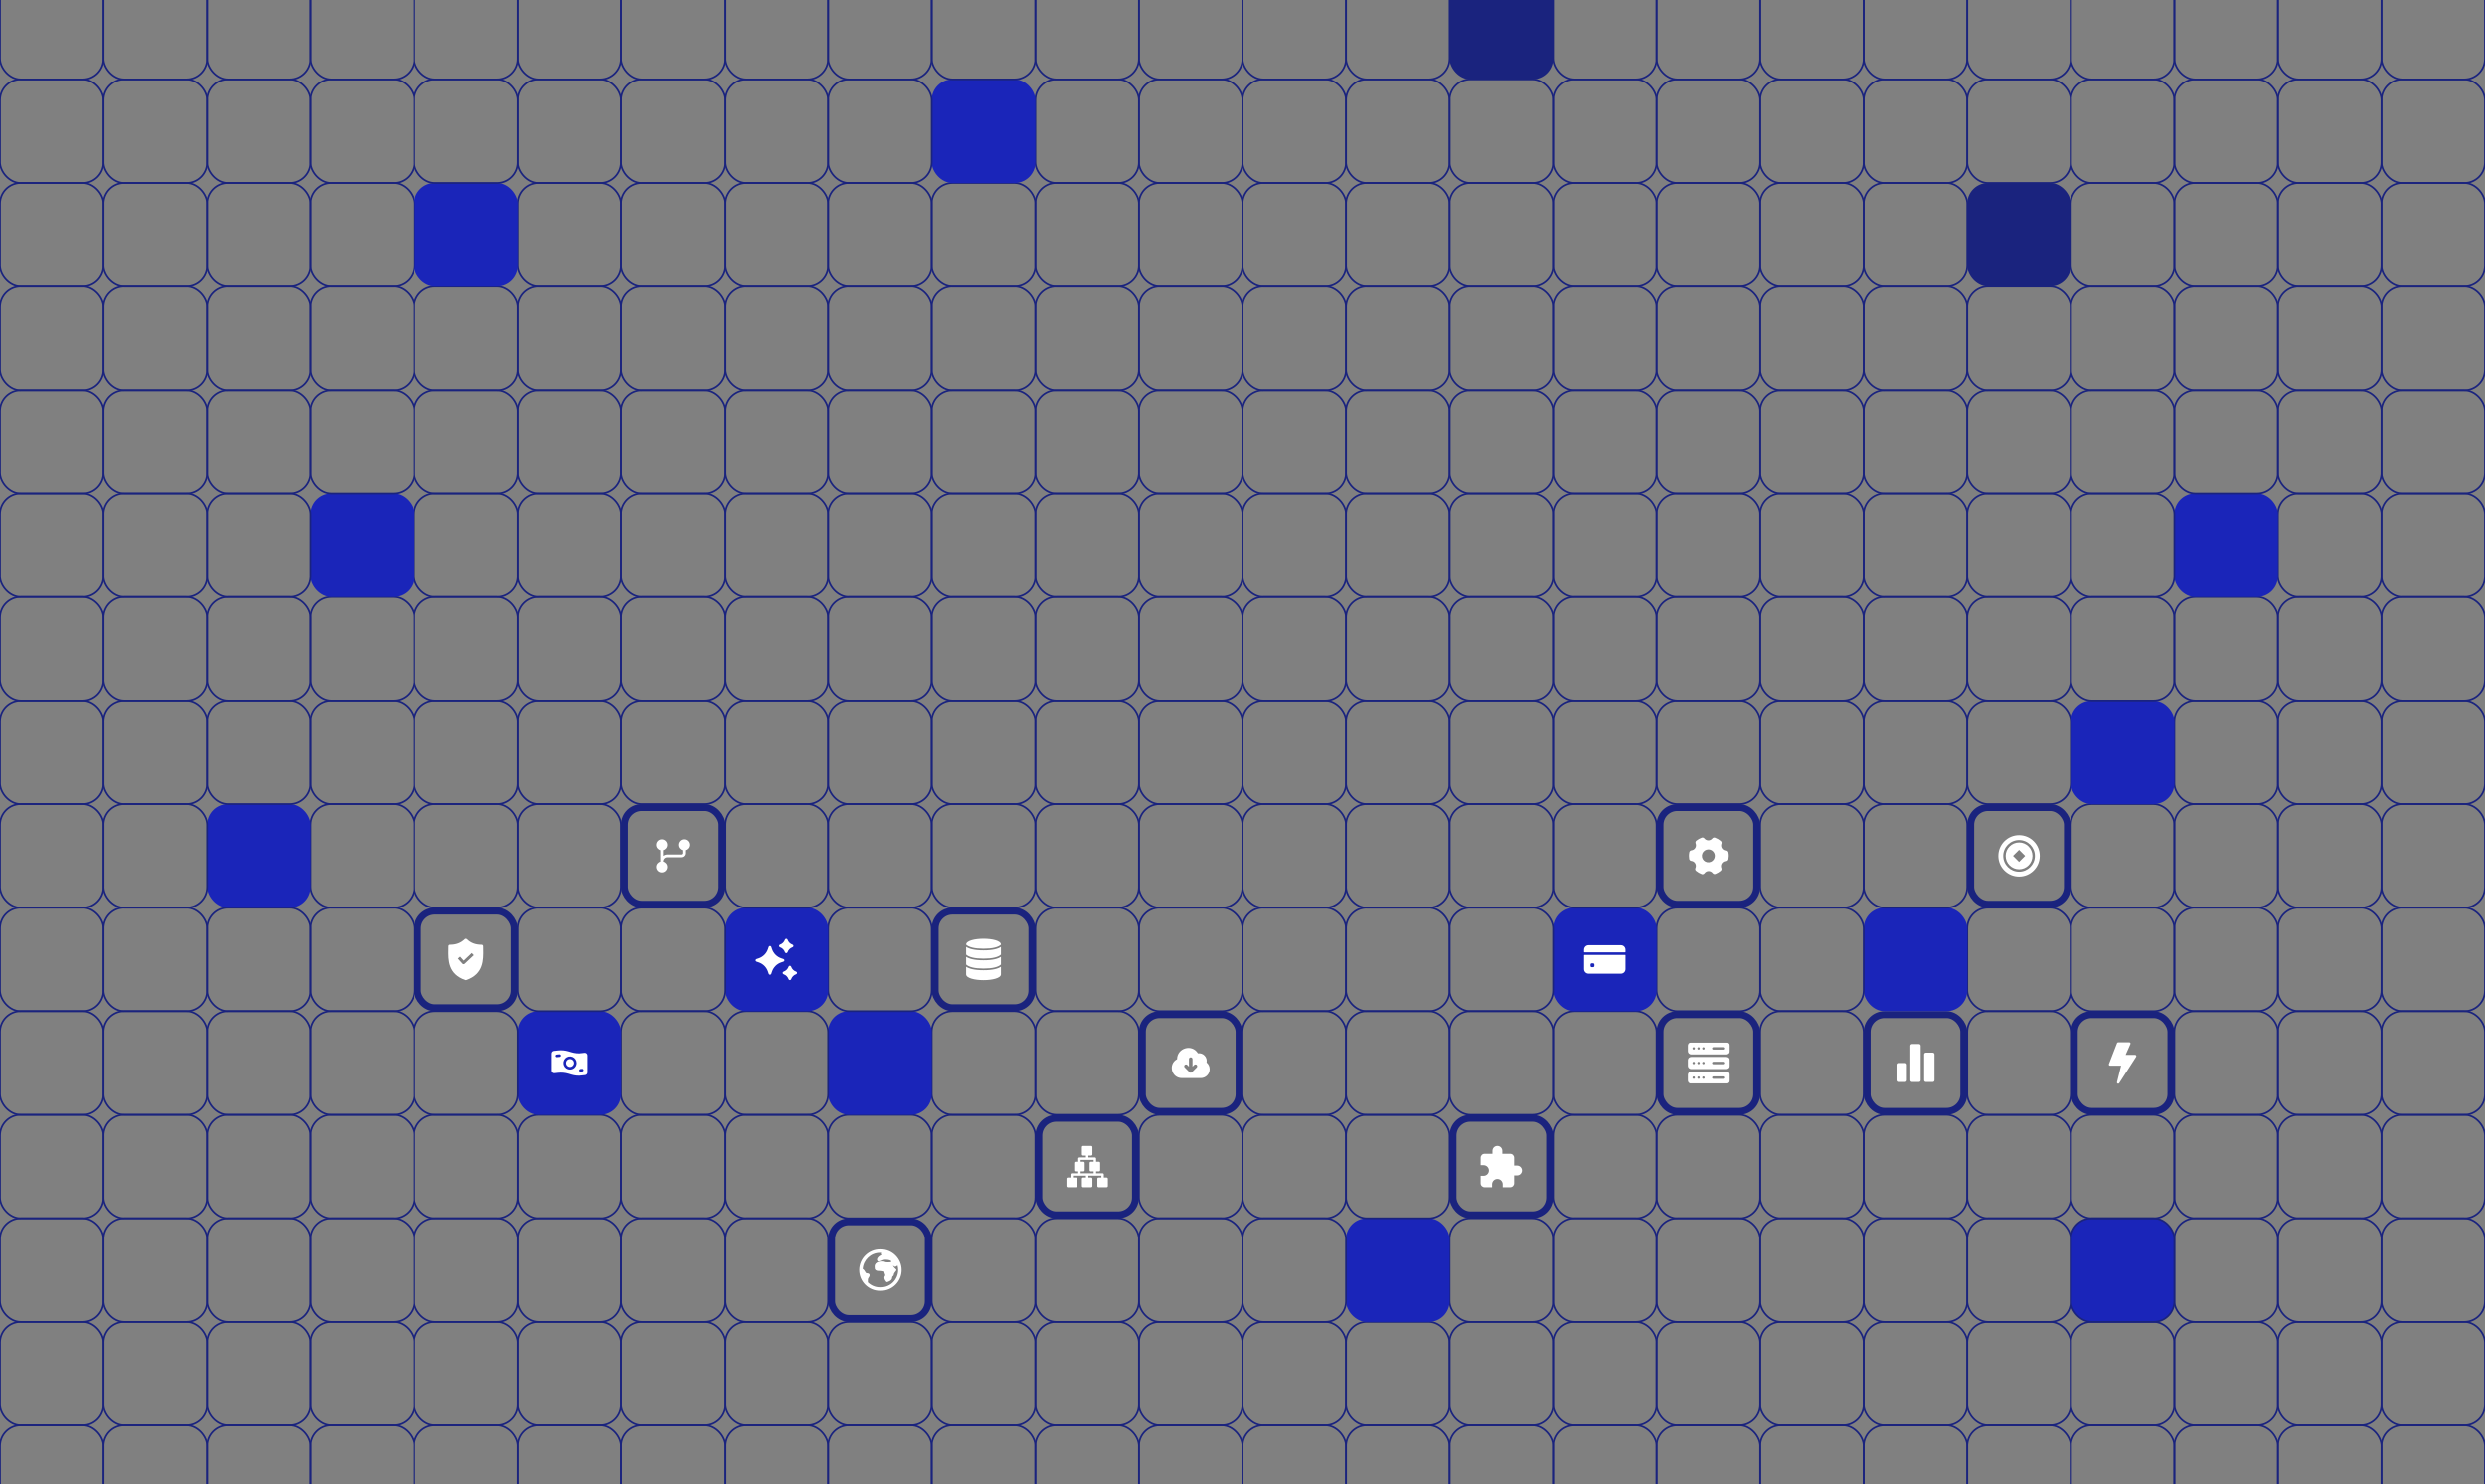 <svg width="1440" height="860" viewBox="0 0 1440 860" fill="none" xmlns="http://www.w3.org/2000/svg">
<rect x="0" y="0" width="1440" height="860" fill="#808080" stroke="none"/>
<rect x="1380" y="826" width="60" height="60" rx="12" stroke="#1A237E"/>
<rect x="1320" y="826" width="60" height="60" rx="12" stroke="#1A237E"/>
<rect x="1260" y="826" width="60" height="60" rx="12" stroke="#1A237E"/>
<rect x="1200" y="826" width="60" height="60" rx="12" stroke="#1A237E"/>
<rect x="1140" y="826" width="60" height="60" rx="12" stroke="#1A237E"/>
<rect x="1080" y="826" width="60" height="60" rx="12" stroke="#1A237E"/>
<rect x="1020" y="826" width="60" height="60" rx="12" stroke="#1A237E"/>
<rect x="960" y="826" width="60" height="60" rx="12" stroke="#1A237E"/>
<rect x="900" y="826" width="60" height="60" rx="12" stroke="#1A237E"/>
<rect x="840" y="826" width="60" height="60" rx="12" stroke="#1A237E"/>
<rect x="780" y="826" width="60" height="60" rx="12" stroke="#1A237E"/>
<rect x="720" y="826" width="60" height="60" rx="12" stroke="#1A237E"/>
<rect x="660" y="826" width="60" height="60" rx="12" stroke="#1A237E"/>
<rect x="600" y="826" width="60" height="60" rx="12" stroke="#1A237E"/>
<rect x="540" y="826" width="60" height="60" rx="12" stroke="#1A237E"/>
<rect x="480" y="826" width="60" height="60" rx="12" stroke="#1A237E"/>
<rect x="420" y="826" width="60" height="60" rx="12" stroke="#1A237E"/>
<rect x="360" y="826" width="60" height="60" rx="12" stroke="#1A237E"/>
<rect x="300" y="826" width="60" height="60" rx="12" stroke="#1A237E"/>
<rect x="240" y="826" width="60" height="60" rx="12" stroke="#1A237E"/>
<rect x="180" y="826" width="60" height="60" rx="12" stroke="#1A237E"/>
<rect x="120" y="826" width="60" height="60" rx="12" stroke="#1A237E"/>
<rect x="60" y="826" width="60" height="60" rx="12" stroke="#1A237E"/>
<rect y="826" width="60" height="60" rx="12" stroke="#1A237E"/>
<rect x="1380" y="766" width="60" height="60" rx="12" stroke="#1A237E"/>
<rect x="1320" y="766" width="60" height="60" rx="12" stroke="#1A237E"/>
<rect x="1260" y="766" width="60" height="60" rx="12" stroke="#1A237E"/>
<rect x="1200" y="766" width="60" height="60" rx="12" stroke="#1A237E"/>
<rect x="1140" y="766" width="60" height="60" rx="12" stroke="#1A237E"/>
<rect x="1080" y="766" width="60" height="60" rx="12" stroke="#1A237E"/>
<rect x="1020" y="766" width="60" height="60" rx="12" stroke="#1A237E"/>
<rect x="960" y="766" width="60" height="60" rx="12" stroke="#1A237E"/>
<rect x="900" y="766" width="60" height="60" rx="12" stroke="#1A237E"/>
<rect x="840" y="766" width="60" height="60" rx="12" stroke="#1A237E"/>
<rect x="780" y="766" width="60" height="60" rx="12" stroke="#1A237E"/>
<rect x="720" y="766" width="60" height="60" rx="12" stroke="#1A237E"/>
<rect x="660" y="766" width="60" height="60" rx="12" stroke="#1A237E"/>
<rect x="600" y="766" width="60" height="60" rx="12" stroke="#1A237E"/>
<rect x="540" y="766" width="60" height="60" rx="12" stroke="#1A237E"/>
<rect x="480" y="766" width="60" height="60" rx="12" stroke="#1A237E"/>
<rect x="420" y="766" width="60" height="60" rx="12" stroke="#1A237E"/>
<rect x="360" y="766" width="60" height="60" rx="12" stroke="#1A237E"/>
<rect x="300" y="766" width="60" height="60" rx="12" stroke="#1A237E"/>
<rect x="240" y="766" width="60" height="60" rx="12" stroke="#1A237E"/>
<rect x="180" y="766" width="60" height="60" rx="12" stroke="#1A237E"/>
<rect x="120" y="766" width="60" height="60" rx="12" stroke="#1A237E"/>
<rect x="60" y="766" width="60" height="60" rx="12" stroke="#1A237E"/>
<rect y="766" width="60" height="60" rx="12" stroke="#1A237E"/>
<rect x="1380" y="706" width="60" height="60" rx="12" stroke="#1A237E"/>
<rect x="1320" y="706" width="60" height="60" rx="12" stroke="#1A237E"/>
<rect x="1260" y="706" width="60" height="60" rx="12" stroke="#1A237E"/>
<rect x="1200" y="706" width="60" height="60" rx="12" fill="#1A25B9" stroke="#1A237E"/>
<rect x="1140" y="706" width="60" height="60" rx="12" stroke="#1A237E"/>
<rect x="1080" y="706" width="60" height="60" rx="12" stroke="#1A237E"/>
<rect x="1020" y="706" width="60" height="60" rx="12" stroke="#1A237E"/>
<rect x="960" y="706" width="60" height="60" rx="12" stroke="#1A237E"/>
<rect x="900" y="706" width="60" height="60" rx="12" stroke="#1A237E"/>
<rect x="840" y="706" width="60" height="60" rx="12" stroke="#1A237E"/>
<rect x="780" y="706" width="60" height="60" rx="12" fill="#1A25B9"/>
<rect x="720" y="706" width="60" height="60" rx="12" stroke="#1A237E"/>
<rect x="660" y="706" width="60" height="60" rx="12" stroke="#1A237E"/>
<rect x="600" y="706" width="60" height="60" rx="12" stroke="#1A237E"/>
<rect x="540" y="706" width="60" height="60" rx="12" stroke="#1A237E"/>
<rect x="482" y="708" width="56" height="56" rx="10" stroke="#1A237E" stroke-width="4"/>
<g clip-path="url(#clip0_856_4600)">
<path d="M510 724C503.383 724 498 729.383 498 736C498 742.617 503.383 748 510 748C516.617 748 522 742.617 522 736C522 729.383 516.617 724 510 724ZM510 746C507.276 746 504.805 744.902 503 743.129V741.5C503 741.024 503.213 740.718 503.459 740.364C503.712 739.999 504 739.585 504 739C504 738.046 503.139 737.95 502.676 737.898C502.345 737.861 502.033 737.826 501.853 737.646C501.718 737.511 501.582 737.264 501.438 737.003C501.153 736.485 500.767 735.799 500.031 735.379C500.355 730.155 504.695 726 510 726C510.274 726 510.544 726.019 510.813 726.041C510.758 726.077 510.691 726.102 510.646 726.147C510.549 726.244 510.496 726.377 510.5 726.515C510.504 726.652 510.565 726.782 510.667 726.874C510.847 727.033 510.882 727.114 510.889 727.114C510.877 727.138 510.786 727.294 510.274 727.554C509.429 727.982 508.454 728.859 508.309 729.771C508.242 730.185 508.362 730.569 508.646 730.854C508.74 730.947 508.867 731 509 731C509.694 731 510.231 730.743 510.75 730.495C511.283 730.241 511.786 730 512.5 730C514.462 730 516 730.439 516 731C516 731.206 515.936 731.269 515.912 731.292C515.666 731.534 514.83 731.518 514.094 731.507C513.899 731.503 513.7 731.5 513.5 731.5C512.821 731.5 512.611 731.401 512.367 731.286C512.083 731.152 511.762 731 511 731C510.176 731 508.644 731.149 507.646 732.146C506.831 732.962 506.917 733.937 506.974 734.582C506.987 734.731 507 734.872 507 735C507 735.985 508.006 736.5 509 736.5C510.528 736.5 511.85 736.785 512 737C512 737.56 512.167 737.942 512.3 738.248C512.412 738.505 512.5 738.707 512.5 739C512.5 739.226 512.463 739.275 512.363 739.404C512.172 739.652 512 739.922 512 740.5C512 741.552 513.013 742.706 513.128 742.835C513.225 742.941 513.36 743 513.5 743C513.541 743 513.583 742.995 513.624 742.984C513.918 742.909 516.5 742.198 516.5 740.5C516.5 739.968 516.665 739.824 516.916 739.606C517.163 739.392 517.5 739.1 517.5 738.5C517.5 738.099 518.211 737.064 518.871 736.335C518.964 736.232 519.01 736.095 518.998 735.956C518.986 735.817 518.916 735.69 518.807 735.605C518.418 735.304 517.345 734.323 516.985 733.371C517.189 733.477 517.444 733.651 517.646 733.853C517.813 734.021 518.036 734.101 518.29 734.091C518.695 734.068 519.176 733.748 519.632 733.349C519.865 734.195 520 735.081 520 736C520 741.514 515.514 746 510 746Z" fill="white"/>
</g>
<rect x="420" y="706" width="60" height="60" rx="12" stroke="#1A237E"/>
<rect x="360" y="706" width="60" height="60" rx="12" stroke="#1A237E"/>
<rect x="300" y="706" width="60" height="60" rx="12" stroke="#1A237E"/>
<rect x="240" y="706" width="60" height="60" rx="12" stroke="#1A237E"/>
<rect x="180" y="706" width="60" height="60" rx="12" stroke="#1A237E"/>
<rect x="120" y="706" width="60" height="60" rx="12" stroke="#1A237E"/>
<rect x="60" y="706" width="60" height="60" rx="12" stroke="#1A237E"/>
<rect y="706" width="60" height="60" rx="12" stroke="#1A237E"/>
<rect x="1380" y="646" width="60" height="60" rx="12" stroke="#1A237E"/>
<rect x="1320" y="646" width="60" height="60" rx="12" stroke="#1A237E"/>
<rect x="1260" y="646" width="60" height="60" rx="12" stroke="#1A237E"/>
<rect x="1200" y="646" width="60" height="60" rx="12" stroke="#1A237E"/>
<rect x="1140" y="646" width="60" height="60" rx="12" stroke="#1A237E"/>
<rect x="1080" y="646" width="60" height="60" rx="12" stroke="#1A237E"/>
<rect x="1020" y="646" width="60" height="60" rx="12" stroke="#1A237E"/>
<rect x="960" y="646" width="60" height="60" rx="12" stroke="#1A237E"/>
<rect x="900" y="646" width="60" height="60" rx="12" stroke="#1A237E"/>
<rect x="842" y="648" width="56" height="56" rx="10" stroke="#1A237E" stroke-width="4"/>
<g clip-path="url(#clip1_856_4600)">
<path d="M879.143 675.429H877.429V670.857C877.429 669.594 876.406 668.571 875.143 668.571H870.571V666.857C870.571 665.28 869.291 664 867.714 664C866.137 664 864.857 665.28 864.857 666.857V668.571H860.286C859.023 668.571 858.011 669.594 858.011 670.857L858.006 675.2H859.714C861.417 675.2 862.8 676.583 862.8 678.286C862.8 679.989 861.417 681.371 859.714 681.371H858.006L858 685.714C858 686.977 859.023 688 860.286 688H864.629V686.286C864.629 684.583 866.011 683.2 867.714 683.2C869.417 683.2 870.8 684.583 870.8 686.286V688H875.143C876.406 688 877.429 686.977 877.429 685.714V681.143H879.143C880.72 681.143 882 679.863 882 678.286C882 676.709 880.72 675.429 879.143 675.429Z" fill="white"/>
</g>
<rect x="780" y="646" width="60" height="60" rx="12" stroke="#1A237E"/>
<rect x="720" y="646" width="60" height="60" rx="12" stroke="#1A237E"/>
<rect x="660" y="646" width="60" height="60" rx="12" stroke="#1A237E"/>
<rect x="602" y="648" width="56" height="56" rx="10" stroke="#1A237E" stroke-width="4"/>
<g clip-path="url(#clip2_856_4600)">
<path d="M641.297 682.375H639.656V680.594C639.656 680.205 639.341 679.891 638.953 679.891H635.18V678.812H636.82C637.209 678.812 637.523 678.498 637.523 678.109V673.891C637.523 673.502 637.209 673.188 636.82 673.188H635.18V671.406C635.18 671.018 634.865 670.703 634.477 670.703H630.703V669.625H632.344C632.732 669.625 633.047 669.31 633.047 668.922V664.703C633.047 664.315 632.732 664 632.344 664H627.656C627.268 664 626.953 664.315 626.953 664.703V668.922C626.953 669.31 627.268 669.625 627.656 669.625H629.297V670.703H625.523C625.135 670.703 624.82 671.018 624.82 671.406V673.188H623.18C622.791 673.188 622.477 673.502 622.477 673.891V678.109C622.477 678.498 622.791 678.812 623.18 678.812H624.82V679.891H621.047C620.659 679.891 620.344 680.205 620.344 680.594V682.375H618.703C618.315 682.375 618 682.69 618 683.078V687.297C618 687.685 618.315 688 618.703 688H623.391C623.779 688 624.094 687.685 624.094 687.297V683.078C624.094 682.69 623.779 682.375 623.391 682.375H621.75V681.297H629.297V682.375H627.656C627.268 682.375 626.953 682.69 626.953 683.078V687.297C626.953 687.685 627.268 688 627.656 688H632.344C632.732 688 633.047 687.685 633.047 687.297V683.078C633.047 682.69 632.732 682.375 632.344 682.375H630.703V681.297H638.25V682.375H636.609C636.221 682.375 635.906 682.69 635.906 683.078V687.297C635.906 687.685 636.221 688 636.609 688H641.297C641.685 688 642 687.685 642 687.297V683.078C642 682.69 641.685 682.375 641.297 682.375ZM626.227 678.812H627.867C628.255 678.812 628.57 678.498 628.57 678.109V673.891C628.57 673.502 628.255 673.188 627.867 673.188H626.227V672.109H633.773V673.188H632.133C631.745 673.188 631.43 673.502 631.43 673.891V678.109C631.43 678.498 631.745 678.812 632.133 678.812H633.773V679.891H626.227V678.812Z" fill="white"/>
</g>
<rect x="540" y="646" width="60" height="60" rx="12" stroke="#1A237E"/>
<rect x="480" y="646" width="60" height="60" rx="12" stroke="#1A237E"/>
<rect x="420" y="646" width="60" height="60" rx="12" stroke="#1A237E"/>
<rect x="360" y="646" width="60" height="60" rx="12" stroke="#1A237E"/>
<rect x="300" y="646" width="60" height="60" rx="12" stroke="#1A237E"/>
<rect x="240" y="646" width="60" height="60" rx="12" stroke="#1A237E"/>
<rect x="180" y="646" width="60" height="60" rx="12" stroke="#1A237E"/>
<rect x="120" y="646" width="60" height="60" rx="12" stroke="#1A237E"/>
<rect x="60" y="646" width="60" height="60" rx="12" stroke="#1A237E"/>
<rect y="646" width="60" height="60" rx="12" stroke="#1A237E"/>
<rect x="1380" y="586" width="60" height="60" rx="12" stroke="#1A237E"/>
<rect x="1320" y="586" width="60" height="60" rx="12" stroke="#1A237E"/>
<rect x="1260" y="586" width="60" height="60" rx="12" stroke="#1A237E"/>
<rect x="1202" y="588" width="56" height="56" rx="10" stroke="#1A237E" stroke-width="4"/>
<g clip-path="url(#clip3_856_4600)">
<path d="M1227.45 628C1227.35 628 1227.26 627.981 1227.17 627.942C1226.85 627.806 1226.68 627.461 1226.76 627.127L1229.14 617.556H1222.73C1222.5 617.556 1222.29 617.442 1222.15 617.251C1222.02 617.06 1221.99 616.816 1222.08 616.6L1226.78 604.449C1226.88 604.179 1227.14 604 1227.43 604H1233.9C1234.14 604 1234.36 604.12 1234.49 604.319C1234.62 604.518 1234.64 604.769 1234.54 604.987L1231.76 611.303H1237.27C1237.52 611.303 1237.76 611.444 1237.88 611.67C1238.01 611.895 1238 612.17 1237.86 612.387L1228.04 627.677C1227.9 627.884 1227.68 628 1227.45 628Z" fill="white"/>
</g>
<rect x="1140" y="586" width="60" height="60" rx="12" stroke="#1A237E"/>
<rect x="1082" y="588" width="56" height="56" rx="10" stroke="#1A237E" stroke-width="4"/>
<path d="M1105 617V626C1105 626.265 1104.89 626.52 1104.71 626.707C1104.52 626.895 1104.27 627 1104 627H1100C1099.73 627 1099.48 626.895 1099.29 626.707C1099.11 626.52 1099 626.265 1099 626V617C1099 616.735 1099.11 616.48 1099.29 616.293C1099.48 616.105 1099.73 616 1100 616H1104C1104.27 616 1104.52 616.105 1104.71 616.293C1104.89 616.48 1105 616.735 1105 617ZM1112 605H1108C1107.73 605 1107.48 605.105 1107.29 605.293C1107.11 605.48 1107 605.735 1107 606V626C1107 626.265 1107.11 626.52 1107.29 626.707C1107.48 626.895 1107.73 627 1108 627H1112C1112.27 627 1112.52 626.895 1112.71 626.707C1112.89 626.52 1113 626.265 1113 626V606C1113 605.735 1112.89 605.48 1112.71 605.293C1112.52 605.105 1112.27 605 1112 605ZM1120 610H1116C1115.73 610 1115.48 610.105 1115.29 610.293C1115.11 610.48 1115 610.735 1115 611V626C1115 626.265 1115.11 626.52 1115.29 626.707C1115.48 626.895 1115.73 627 1116 627H1120C1120.27 627 1120.52 626.895 1120.71 626.707C1120.89 626.52 1121 626.265 1121 626V611C1121 610.735 1120.89 610.48 1120.71 610.293C1120.52 610.105 1120.27 610 1120 610Z" fill="white"/>
<rect x="1020" y="586" width="60" height="60" rx="12" stroke="#1A237E"/>
<rect x="962" y="588" width="56" height="56" rx="10" stroke="#1A237E" stroke-width="4"/>
<g clip-path="url(#clip4_856_4600)">
<mask id="mask0_856_4600" style="mask-type:luminance" maskUnits="userSpaceOnUse" x="978" y="604" width="24" height="24">
<path d="M978 604H1002V628H978V604Z" fill="white"/>
</mask>
<g mask="url(#mask0_856_4600)">
<path d="M998.484 608.219H992.859C992.471 608.219 992.156 607.904 992.156 607.516C992.156 607.127 992.471 606.812 992.859 606.812H998.484C998.873 606.812 999.187 607.127 999.187 607.516C999.187 607.904 998.873 608.219 998.484 608.219ZM987.141 608.219C986.752 608.219 986.437 607.904 986.437 607.516C986.437 607.127 986.752 606.812 987.141 606.812C987.529 606.812 987.844 607.127 987.844 607.516C987.844 607.904 987.529 608.219 987.141 608.219ZM984.328 608.219C983.94 608.219 983.625 607.904 983.625 607.516C983.625 607.127 983.94 606.812 984.328 606.812C984.716 606.812 985.031 607.127 985.031 607.516C985.031 607.904 984.716 608.219 984.328 608.219ZM981.516 608.219C981.127 608.219 980.812 607.904 980.812 607.516C980.812 607.127 981.127 606.812 981.516 606.812C981.904 606.812 982.219 607.127 982.219 607.516C982.219 607.904 981.904 608.219 981.516 608.219ZM999.891 604H980.109C978.946 604 978 604.946 978 606.109V608.922C978 610.085 978.946 611.031 980.109 611.031H999.891C1001.05 611.031 1002 610.085 1002 608.922V606.109C1002 604.946 1001.05 604 999.891 604Z" fill="white"/>
<path d="M998.484 616.703H992.859C992.471 616.703 992.156 616.389 992.156 616C992.156 615.611 992.471 615.297 992.859 615.297H998.484C998.873 615.297 999.187 615.611 999.187 616C999.187 616.389 998.873 616.703 998.484 616.703ZM987.141 616.703C986.752 616.703 986.437 616.388 986.437 616C986.437 615.612 986.752 615.297 987.141 615.297C987.529 615.297 987.844 615.612 987.844 616C987.844 616.388 987.529 616.703 987.141 616.703ZM984.328 616.703C983.94 616.703 983.625 616.388 983.625 616C983.625 615.612 983.94 615.297 984.328 615.297C984.716 615.297 985.031 615.612 985.031 616C985.031 616.388 984.716 616.703 984.328 616.703ZM981.516 616.703C981.127 616.703 980.812 616.388 980.812 616C980.812 615.612 981.127 615.297 981.516 615.297C981.904 615.297 982.219 615.612 982.219 616C982.219 616.388 981.904 616.703 981.516 616.703ZM999.891 612.484H980.109C978.946 612.484 978 613.431 978 614.594V617.406C978 618.569 978.946 619.516 980.109 619.516H999.891C1001.05 619.516 1002 618.569 1002 617.406V614.594C1002 613.431 1001.05 612.484 999.891 612.484Z" fill="white"/>
<path d="M998.484 625.188H992.859C992.471 625.188 992.156 624.873 992.156 624.484C992.156 624.096 992.471 623.781 992.859 623.781H998.484C998.873 623.781 999.187 624.096 999.187 624.484C999.187 624.873 998.873 625.188 998.484 625.188ZM987.141 625.188C986.752 625.188 986.437 624.873 986.437 624.484C986.437 624.096 986.752 623.781 987.141 623.781C987.529 623.781 987.844 624.096 987.844 624.484C987.844 624.873 987.529 625.188 987.141 625.188ZM984.328 625.188C983.94 625.188 983.625 624.873 983.625 624.484C983.625 624.096 983.94 623.781 984.328 623.781C984.716 623.781 985.031 624.096 985.031 624.484C985.031 624.873 984.716 625.188 984.328 625.188ZM981.516 625.188C981.127 625.188 980.812 624.873 980.812 624.484C980.812 624.096 981.127 623.781 981.516 623.781C981.904 623.781 982.219 624.096 982.219 624.484C982.219 624.873 981.904 625.188 981.516 625.188ZM999.891 620.969H980.109C978.946 620.969 978 621.915 978 623.078V625.891C978 627.054 978.946 628 980.109 628H999.891C1001.05 628 1002 627.054 1002 625.891V623.078C1002 621.915 1001.05 620.969 999.891 620.969Z" fill="white"/>
</g>
</g>
<rect x="900" y="586" width="60" height="60" rx="12" stroke="#1A237E"/>
<rect x="840" y="586" width="60" height="60" rx="12" stroke="#1A237E"/>
<rect x="780" y="586" width="60" height="60" rx="12" stroke="#1A237E"/>
<rect x="720" y="586" width="60" height="60" rx="12" stroke="#1A237E"/>
<rect x="662" y="588" width="56" height="56" rx="10" stroke="#1A237E" stroke-width="4"/>
<path d="M699.179 615.689C699.814 612.65 697.14 609.911 694.18 610.389C690.727 604.714 682.098 607.304 682.098 613.769C676.75 616.63 678.815 624.741 684.84 624.741H695.839C698.678 624.741 700.982 622.437 700.982 619.598C700.982 618.069 700.324 616.656 699.179 615.689ZM693.467 618.576L690.724 621.319C690.336 621.721 689.661 621.723 689.27 621.319L686.527 618.576C686.123 618.179 686.123 617.527 686.527 617.123C686.932 616.725 687.577 616.725 687.981 617.123L688.968 618.11V613.735C688.968 613.166 689.428 612.707 689.997 612.707C690.566 612.707 691.026 613.166 691.026 613.735V618.11L692.013 617.123C692.418 616.725 693.062 616.725 693.467 617.123C693.871 617.527 693.871 618.179 693.467 618.576Z" fill="white"/>
<rect x="600" y="586" width="60" height="60" rx="12" stroke="#1A237E"/>
<rect x="540" y="586" width="60" height="60" rx="12" stroke="#1A237E"/>
<rect x="480" y="586" width="60" height="60" rx="12" fill="#1A25B9"/>
<rect x="420" y="586" width="60" height="60" rx="12" stroke="#1A237E"/>
<rect x="360" y="586" width="60" height="60" rx="12" stroke="#1A237E"/>
<rect x="300.5" y="586.5" width="59" height="59" rx="11.5" fill="#1A25B9"/>
<rect x="300.5" y="586.5" width="59" height="59" rx="11.5" stroke="#1A25B9"/>
<path d="M330 618.287C331.263 618.287 332.287 617.263 332.287 616C332.287 614.737 331.263 613.713 330 613.713C328.737 613.713 327.713 614.737 327.713 616C327.713 617.263 328.737 618.287 330 618.287Z" fill="white"/>
<path fill-rule="evenodd" clip-rule="evenodd" d="M340.16 610.473C340 610.33 339.812 610.222 339.607 610.156C339.403 610.091 339.187 610.069 338.973 610.093L336.893 610.327C334.857 610.554 332.795 610.365 330.833 609.773L329.167 609.273C327.204 608.686 325.143 608.501 323.107 608.727L320.667 608.993C320.298 609.04 319.96 609.22 319.714 609.498C319.469 609.777 319.334 610.135 319.333 610.507V620.393C319.334 620.607 319.379 620.819 319.467 621.014C319.555 621.21 319.683 621.385 319.843 621.527C320.002 621.67 320.19 621.778 320.394 621.843C320.598 621.908 320.814 621.93 321.027 621.907L323.107 621.673C325.143 621.446 327.205 621.634 329.167 622.227L330.833 622.727C332.796 623.313 334.857 623.499 336.893 623.273L339.313 623.007C339.681 622.96 340.02 622.78 340.265 622.501C340.511 622.223 340.646 621.864 340.647 621.493V611.607C340.649 611.394 340.607 611.184 340.523 610.989C340.439 610.793 340.315 610.618 340.16 610.473ZM323.947 612.473L323.187 612.533L322.467 612.613C322.266 612.635 322.065 612.577 321.907 612.451C321.75 612.324 321.649 612.141 321.627 611.94C321.604 611.739 321.663 611.538 321.789 611.38C321.916 611.223 322.099 611.122 322.3 611.1L323.02 611.02C323.3 611.02 323.58 610.967 323.86 610.947C323.964 610.933 324.071 610.941 324.172 610.97C324.273 610.999 324.368 611.049 324.449 611.116C324.53 611.183 324.597 611.267 324.644 611.361C324.692 611.455 324.719 611.558 324.725 611.663C324.731 611.769 324.716 611.874 324.679 611.973C324.642 612.072 324.586 612.162 324.513 612.238C324.439 612.314 324.352 612.374 324.254 612.415C324.157 612.455 324.052 612.475 323.947 612.473ZM330 619.807C329.247 619.807 328.511 619.583 327.885 619.165C327.259 618.747 326.771 618.152 326.483 617.457C326.195 616.761 326.12 615.996 326.266 615.257C326.413 614.519 326.776 613.841 327.308 613.308C327.841 612.776 328.519 612.413 329.257 612.266C329.996 612.119 330.761 612.195 331.457 612.483C332.152 612.771 332.747 613.259 333.165 613.885C333.583 614.511 333.807 615.247 333.807 616C333.807 617.009 333.406 617.978 332.692 618.692C331.978 619.406 331.01 619.807 330 619.807ZM337.7 620.907L336.98 620.987C336.7 621.02 336.42 621.04 336.14 621.06C336.035 621.074 335.929 621.066 335.828 621.037C335.726 621.007 335.632 620.958 335.551 620.89C335.47 620.823 335.403 620.74 335.356 620.646C335.308 620.551 335.28 620.449 335.274 620.343C335.268 620.238 335.284 620.133 335.321 620.034C335.358 619.935 335.414 619.844 335.487 619.768C335.56 619.692 335.648 619.632 335.746 619.592C335.843 619.551 335.948 619.531 336.053 619.533C336.307 619.533 336.56 619.513 336.813 619.473L337.533 619.393C337.734 619.371 337.935 619.43 338.093 619.556C338.25 619.682 338.351 619.866 338.373 620.067C338.395 620.267 338.337 620.468 338.211 620.626C338.084 620.784 337.901 620.884 337.7 620.907Z" fill="white"/>
<rect x="240" y="586" width="60" height="60" rx="12" stroke="#1A237E"/>
<rect x="180" y="586" width="60" height="60" rx="12" stroke="#1A237E"/>
<rect x="120" y="586" width="60" height="60" rx="12" stroke="#1A237E"/>
<rect x="60" y="586" width="60" height="60" rx="12" stroke="#1A237E"/>
<rect y="586" width="60" height="60" rx="12" stroke="#1A237E"/>
<rect x="1380" y="526" width="60" height="60" rx="12" stroke="#1A237E"/>
<rect x="1320" y="526" width="60" height="60" rx="12" stroke="#1A237E"/>
<rect x="1260" y="526" width="60" height="60" rx="12" stroke="#1A237E"/>
<rect x="1200" y="526" width="60" height="60" rx="12" stroke="#1A237E"/>
<rect x="1140" y="526" width="60" height="60" rx="12" stroke="#1A237E"/>
<rect x="1080" y="526" width="60" height="60" rx="12" fill="#1A25B9"/>
<rect x="1020" y="526" width="60" height="60" rx="12" stroke="#1A237E"/>
<rect x="960" y="526" width="60" height="60" rx="12" stroke="#1A237E"/>
<rect x="900.5" y="526.5" width="59" height="59" rx="11.5" fill="#1A25B9"/>
<rect x="900.5" y="526.5" width="59" height="59" rx="11.5" stroke="#1A25B9"/>
<path d="M942 551.641V550.375C942 548.925 940.825 547.75 939.375 547.75H920.625C919.175 547.75 918 548.925 918 550.375V551.641C918 551.77 918.105 551.875 918.234 551.875H941.766C941.895 551.875 942 551.77 942 551.641Z" fill="white"/>
<path d="M918 553.609V561.625C918 563.075 919.175 564.25 920.625 564.25H939.375C940.825 564.25 942 563.075 942 561.625V553.609C942 553.48 941.895 553.375 941.766 553.375H918.234C918.105 553.375 918 553.48 918 553.609ZM924 559.75C924 560.164 923.664 560.5 923.25 560.5H922.5C922.086 560.5 921.75 560.164 921.75 559.75V559C921.75 558.586 922.086 558.25 922.5 558.25H923.25C923.664 558.25 924 558.586 924 559V559.75Z" fill="white"/>
<rect x="840" y="526" width="60" height="60" rx="12" stroke="#1A237E"/>
<rect x="780" y="526" width="60" height="60" rx="12" stroke="#1A237E"/>
<rect x="720" y="526" width="60" height="60" rx="12" stroke="#1A237E"/>
<rect x="660" y="526" width="60" height="60" rx="12" stroke="#1A237E"/>
<rect x="600" y="526" width="60" height="60" rx="12" stroke="#1A237E"/>
<rect x="542" y="528" width="56" height="56" rx="10" stroke="#1A237E" stroke-width="4"/>
<path d="M559.92 554.461V558.93C561.447 560.442 564.932 561.28 570 561.28C575.068 561.28 578.553 560.442 580.08 558.93V554.461C578.42 555.591 575.407 556.48 570 556.48C564.593 556.48 561.58 555.591 559.92 554.461Z" fill="white"/>
<path d="M559.92 560.221V564.64C559.92 566.846 564.991 568 570 568C575.009 568 580.08 566.846 580.08 564.64V560.221C578.42 561.351 575.407 562.24 570 562.24C564.593 562.24 561.58 561.351 559.92 560.221Z" fill="white"/>
<path d="M570 544C564.991 544 559.92 545.154 559.92 547.36V547.41C561.447 548.922 564.932 549.76 570 549.76C575.068 549.76 578.553 548.922 580.08 547.41V547.36C580.08 545.154 575.009 544 570 544Z" fill="white"/>
<path d="M559.92 548.701V553.17C561.447 554.682 564.932 555.52 570 555.52C575.068 555.52 578.553 554.682 580.08 553.17V548.701C578.42 549.831 575.407 550.72 570 550.72C564.593 550.72 561.58 549.831 559.92 548.701Z" fill="white"/>
<rect x="480" y="526" width="60" height="60" rx="12" stroke="#1A237E"/>
<rect x="420.5" y="526.5" width="59" height="59" rx="11.5" fill="#1A25B9"/>
<rect x="420.5" y="526.5" width="59" height="59" rx="11.5" stroke="#1A25B9"/>
<path d="M452.122 548.929C453.462 549.381 454.53 550.448 454.983 551.788C455.082 552.112 455.383 552.348 455.739 552.348C456.094 552.348 456.394 552.114 456.494 551.792C456.946 550.451 458.013 549.384 459.353 548.93C459.677 548.832 459.913 548.53 459.913 548.174C459.913 547.819 459.679 547.519 459.357 547.419C458.016 546.967 456.949 545.9 456.495 544.56C456.397 544.236 456.095 544 455.739 544C455.384 544 455.084 544.234 454.984 544.556C454.532 545.897 453.465 546.964 452.125 547.418C451.801 547.516 451.565 547.818 451.565 548.174C451.565 548.529 451.799 548.829 452.122 548.929Z" fill="white"/>
<path d="M461.444 563.071C460.103 562.619 459.036 561.552 458.582 560.212C458.484 559.888 458.182 559.652 457.826 559.652C457.471 559.652 457.171 559.886 457.071 560.208C456.619 561.549 455.552 562.616 454.212 563.07C453.888 563.168 453.652 563.47 453.652 563.826C453.652 564.181 453.886 564.481 454.208 564.581C455.549 565.033 456.616 566.1 457.07 567.44C457.168 567.764 457.47 568 457.826 568C458.181 568 458.481 567.766 458.581 567.444C459.033 566.103 460.1 565.036 461.44 564.582C461.764 564.484 462 564.182 462 563.826C462 563.471 461.766 563.171 461.444 563.071Z" fill="white"/>
<path d="M454.159 555.777C454.159 555.777 453.631 555.601 452.898 555.357C450.369 554.514 448.355 552.501 447.512 549.971C447.268 549.238 447.092 548.71 447.092 548.71C446.985 548.39 446.685 548.174 446.348 548.174C446.01 548.174 445.71 548.39 445.604 548.71C445.604 548.71 445.427 549.238 445.183 549.971C444.34 552.501 442.327 554.514 439.798 555.357C439.064 555.601 438.536 555.777 438.536 555.777C438.216 555.884 438 556.184 438 556.522C438 556.859 438.216 557.159 438.536 557.266C438.536 557.266 439.064 557.442 439.797 557.686C442.327 558.529 444.34 560.543 445.183 563.072C445.427 563.805 445.604 564.333 445.604 564.333C445.71 564.653 446.01 564.869 446.348 564.869H446.348C446.685 564.869 446.985 564.653 447.092 564.333C447.092 564.333 447.268 563.805 447.512 563.072C448.355 560.543 450.369 558.529 452.898 557.686C453.631 557.442 454.159 557.266 454.159 557.266C454.48 557.159 454.696 556.859 454.696 556.522C454.696 556.184 454.48 555.884 454.159 555.777Z" fill="white"/>
<rect x="360" y="526" width="60" height="60" rx="12" stroke="#1A237E"/>
<rect x="300" y="526" width="60" height="60" rx="12" stroke="#1A237E"/>
<rect x="242" y="528" width="56" height="56" rx="10" stroke="#1A237E" stroke-width="4"/>
<path d="M280.074 550.178C280.045 549.546 280.045 548.943 280.045 548.341C280.045 547.853 279.672 547.48 279.184 547.48C275.597 547.48 272.87 546.447 270.603 544.237C270.259 543.921 269.742 543.921 269.398 544.237C267.13 546.447 264.404 547.48 260.817 547.48C260.329 547.48 259.956 547.853 259.956 548.341C259.956 548.943 259.956 549.546 259.927 550.178C259.812 556.204 259.64 564.47 269.713 567.943L270 568L270.287 567.943C280.332 564.47 280.189 556.233 280.074 550.178ZM269.312 558.529C269.139 558.673 268.939 558.759 268.709 558.759H268.68C268.451 558.759 268.221 558.644 268.078 558.472L265.409 555.516L266.7 554.368L268.795 556.692L273.444 552.273L274.621 553.535L269.312 558.529Z" fill="white"/>
<rect x="180" y="526" width="60" height="60" rx="12" stroke="#1A237E"/>
<rect x="120" y="526" width="60" height="60" rx="12" stroke="#1A237E"/>
<rect x="60" y="526" width="60" height="60" rx="12" stroke="#1A237E"/>
<rect y="526" width="60" height="60" rx="12" stroke="#1A237E"/>
<rect x="1380" y="466" width="60" height="60" rx="12" stroke="#1A237E"/>
<rect x="1320" y="466" width="60" height="60" rx="12" stroke="#1A237E"/>
<rect x="1260" y="466" width="60" height="60" rx="12" stroke="#1A237E"/>
<rect x="1200" y="466" width="60" height="60" rx="12" stroke="#1A237E"/>
<rect x="1142" y="468" width="56" height="56" rx="10" stroke="#1A237E" stroke-width="4"/>
<g clip-path="url(#clip5_856_4600)">
<path d="M1170 488.23C1165.72 488.23 1162.23 491.716 1162.23 496C1162.23 500.284 1165.72 503.77 1170 503.77C1174.28 503.77 1177.77 500.284 1177.77 496C1177.77 491.716 1174.28 488.23 1170 488.23ZM1173.51 496L1170 499.506L1166.49 496L1170 492.494L1173.51 496Z" fill="white"/>
<path d="M1178.49 487.515C1176.22 485.248 1173.21 484 1170 484C1166.79 484 1163.78 485.248 1161.51 487.515C1159.25 489.781 1158 492.795 1158 496C1158 499.205 1159.25 502.219 1161.51 504.485C1163.78 506.752 1166.79 508 1170 508C1173.21 508 1176.22 506.752 1178.49 504.485C1180.75 502.219 1182 499.205 1182 496C1182 492.795 1180.75 489.781 1178.49 487.515ZM1170 505.176C1164.94 505.176 1160.82 501.06 1160.82 496C1160.82 490.94 1164.94 486.824 1170 486.824C1175.06 486.824 1179.18 490.94 1179.18 496C1179.18 501.06 1175.06 505.176 1170 505.176Z" fill="white"/>
</g>
<rect x="1080" y="466" width="60" height="60" rx="12" stroke="#1A237E"/>
<rect x="1020" y="466" width="60" height="60" rx="12" stroke="#1A237E"/>
<rect x="962" y="468" width="56" height="56" rx="10" stroke="#1A237E" stroke-width="4"/>
<path d="M999.908 492.88C999.47 492.817 999.052 492.655 998.686 492.408C998.319 492.16 998.013 491.833 997.79 491.451C997.568 491.069 997.434 490.642 997.399 490.201C997.365 489.76 997.43 489.317 997.59 488.905C997.692 488.636 997.707 488.341 997.633 488.063C997.559 487.784 997.4 487.536 997.178 487.353C996.197 486.529 995.08 485.882 993.878 485.44C993.604 485.338 993.305 485.326 993.023 485.404C992.742 485.482 992.492 485.647 992.31 485.875C992.036 486.226 991.685 486.51 991.285 486.705C990.885 486.9 990.445 487.001 990 487.001C989.555 487.001 989.115 486.9 988.715 486.705C988.315 486.51 987.964 486.226 987.69 485.875C987.508 485.647 987.258 485.482 986.977 485.404C986.695 485.326 986.396 485.338 986.123 485.44C985.012 485.848 983.974 486.43 983.048 487.165C982.814 487.35 982.646 487.605 982.567 487.892C982.489 488.18 982.505 488.485 982.613 488.763C982.786 489.186 982.857 489.643 982.821 490.099C982.786 490.555 982.643 490.996 982.406 491.387C982.169 491.777 981.844 492.107 981.457 492.35C981.069 492.592 980.63 492.74 980.175 492.783C979.88 492.814 979.602 492.94 979.383 493.141C979.165 493.342 979.016 493.608 978.96 493.9C978.82 494.591 978.75 495.295 978.75 496C978.749 496.591 978.797 497.18 978.893 497.763C978.94 498.064 979.086 498.341 979.307 498.551C979.528 498.761 979.812 498.893 980.115 498.925C980.58 498.969 981.028 499.123 981.421 499.375C981.815 499.628 982.142 499.971 982.375 500.375C982.609 500.78 982.742 501.235 982.764 501.701C982.785 502.168 982.695 502.633 982.5 503.058C982.372 503.334 982.341 503.645 982.41 503.941C982.479 504.237 982.646 504.502 982.883 504.693C983.858 505.501 984.963 506.138 986.153 506.575C986.305 506.628 986.464 506.656 986.625 506.658C986.846 506.657 987.063 506.604 987.259 506.502C987.454 506.4 987.623 506.253 987.75 506.073C988.017 505.683 988.376 505.365 988.794 505.145C989.212 504.926 989.678 504.811 990.15 504.813C990.608 504.813 991.059 504.921 991.468 505.126C991.877 505.332 992.232 505.63 992.505 505.998C992.687 506.242 992.944 506.419 993.237 506.502C993.53 506.585 993.842 506.568 994.125 506.455C995.212 506.018 996.224 505.413 997.125 504.663C997.351 504.476 997.512 504.222 997.585 503.937C997.658 503.653 997.639 503.353 997.53 503.08C997.354 502.662 997.277 502.21 997.305 501.757C997.334 501.305 997.467 500.865 997.695 500.473C997.923 500.081 998.238 499.747 998.617 499.498C998.996 499.249 999.427 499.091 999.878 499.038C1000.17 498.997 1000.44 498.865 1000.65 498.66C1000.86 498.455 1001.01 498.188 1001.06 497.898C1001.18 497.272 1001.24 496.637 1001.25 496C1001.25 495.328 1001.19 494.658 1001.06 493.998C1001.01 493.714 1000.87 493.453 1000.67 493.252C1000.46 493.052 1000.19 492.921 999.908 492.88ZM993.75 496C993.75 496.742 993.53 497.467 993.118 498.084C992.706 498.7 992.12 499.181 991.435 499.465C990.75 499.748 989.996 499.823 989.268 499.678C988.541 499.533 987.873 499.176 987.348 498.652C986.824 498.127 986.467 497.459 986.322 496.732C986.177 496.004 986.252 495.25 986.535 494.565C986.819 493.88 987.3 493.294 987.917 492.882C988.533 492.47 989.258 492.25 990 492.25C990.995 492.25 991.948 492.645 992.652 493.348C993.355 494.052 993.75 495.006 993.75 496Z" fill="white"/>
<rect x="900" y="466" width="60" height="60" rx="12" stroke="#1A237E"/>
<rect x="840" y="466" width="60" height="60" rx="12" stroke="#1A237E"/>
<rect x="780" y="466" width="60" height="60" rx="12" stroke="#1A237E"/>
<rect x="720" y="466" width="60" height="60" rx="12" stroke="#1A237E"/>
<rect x="660" y="466" width="60" height="60" rx="12" stroke="#1A237E"/>
<rect x="600" y="466" width="60" height="60" rx="12" stroke="#1A237E"/>
<rect x="540" y="466" width="60" height="60" rx="12" stroke="#1A237E"/>
<rect x="480" y="466" width="60" height="60" rx="12" stroke="#1A237E"/>
<rect x="420" y="466" width="60" height="60" rx="12" stroke="#1A237E"/>
<rect x="362" y="468" width="56" height="56" rx="10" stroke="#1A237E" stroke-width="4"/>
<path d="M396.401 486.4C394.633 486.4 393.2 487.833 393.2 489.6C393.2 491.089 394.222 492.33 395.6 492.686V494.4C395.6 494.842 395.241 495.2 394.8 495.2H386.8C385.895 495.2 385.07 495.512 384.4 496.019V492.687C385.778 492.33 386.8 491.089 386.8 489.6C386.8 487.833 385.367 486.4 383.6 486.4C381.832 486.4 380.4 487.833 380.4 489.6C380.4 491.089 381.422 492.33 382.8 492.686V499.314C381.422 499.67 380.4 500.911 380.4 502.4C380.4 504.167 381.833 505.6 383.6 505.6C385.367 505.6 386.8 504.167 386.8 502.4C386.8 500.911 385.778 499.67 384.4 499.314V499.2C384.4 497.874 385.475 496.8 386.8 496.8H394.8C396.125 496.8 397.2 495.726 397.2 494.4V492.687C398.577 492.33 399.6 491.089 399.6 489.6C399.6 487.833 398.167 486.4 396.401 486.4Z" fill="white"/>
<rect x="300" y="466" width="60" height="60" rx="12" stroke="#1A237E"/>
<rect x="240" y="466" width="60" height="60" rx="12" stroke="#1A237E"/>
<rect x="180" y="466" width="60" height="60" rx="12" stroke="#1A237E"/>
<rect x="120" y="466" width="60" height="60" rx="12" fill="#1A25B9"/>
<rect x="60" y="466" width="60" height="60" rx="12" stroke="#1A237E"/>
<rect y="466" width="60" height="60" rx="12" stroke="#1A237E"/>
<rect x="1380" y="406" width="60" height="60" rx="12" stroke="#1A237E"/>
<rect x="1320" y="406" width="60" height="60" rx="12" stroke="#1A237E"/>
<rect x="1260" y="406" width="60" height="60" rx="12" stroke="#1A237E"/>
<rect x="1200" y="406" width="60" height="60" rx="12" fill="#1A25B9"/>
<rect x="1140" y="406" width="60" height="60" rx="12" stroke="#1A237E"/>
<rect x="1080" y="406" width="60" height="60" rx="12" stroke="#1A237E"/>
<rect x="1020" y="406" width="60" height="60" rx="12" stroke="#1A237E"/>
<rect x="960" y="406" width="60" height="60" rx="12" stroke="#1A237E"/>
<rect x="900" y="406" width="60" height="60" rx="12" stroke="#1A237E"/>
<rect x="840" y="406" width="60" height="60" rx="12" stroke="#1A237E"/>
<rect x="780" y="406" width="60" height="60" rx="12" stroke="#1A237E"/>
<rect x="720" y="406" width="60" height="60" rx="12" stroke="#1A237E"/>
<rect x="660" y="406" width="60" height="60" rx="12" stroke="#1A237E"/>
<rect x="600" y="406" width="60" height="60" rx="12" stroke="#1A237E"/>
<rect x="540" y="406" width="60" height="60" rx="12" stroke="#1A237E"/>
<rect x="480" y="406" width="60" height="60" rx="12" stroke="#1A237E"/>
<rect x="420" y="406" width="60" height="60" rx="12" stroke="#1A237E"/>
<rect x="360" y="406" width="60" height="60" rx="12" stroke="#1A237E"/>
<rect x="300" y="406" width="60" height="60" rx="12" stroke="#1A237E"/>
<rect x="240" y="406" width="60" height="60" rx="12" stroke="#1A237E"/>
<rect x="180" y="406" width="60" height="60" rx="12" stroke="#1A237E"/>
<rect x="120" y="406" width="60" height="60" rx="12" stroke="#1A237E"/>
<rect x="60" y="406" width="60" height="60" rx="12" stroke="#1A237E"/>
<rect y="406" width="60" height="60" rx="12" stroke="#1A237E"/>
<rect x="1380" y="346" width="60" height="60" rx="12" stroke="#1A237E"/>
<rect x="1320" y="346" width="60" height="60" rx="12" stroke="#1A237E"/>
<rect x="1260" y="346" width="60" height="60" rx="12" stroke="#1A237E"/>
<rect x="1200" y="346" width="60" height="60" rx="12" stroke="#1A237E"/>
<rect x="1140" y="346" width="60" height="60" rx="12" stroke="#1A237E"/>
<rect x="1080" y="346" width="60" height="60" rx="12" stroke="#1A237E"/>
<rect x="1020" y="346" width="60" height="60" rx="12" stroke="#1A237E"/>
<rect x="960" y="346" width="60" height="60" rx="12" stroke="#1A237E"/>
<rect x="900" y="346" width="60" height="60" rx="12" stroke="#1A237E"/>
<rect x="840" y="346" width="60" height="60" rx="12" stroke="#1A237E"/>
<rect x="780" y="346" width="60" height="60" rx="12" stroke="#1A237E"/>
<rect x="720" y="346" width="60" height="60" rx="12" stroke="#1A237E"/>
<rect x="660" y="346" width="60" height="60" rx="12" stroke="#1A237E"/>
<rect x="600" y="346" width="60" height="60" rx="12" stroke="#1A237E"/>
<rect x="540" y="346" width="60" height="60" rx="12" stroke="#1A237E"/>
<rect x="480" y="346" width="60" height="60" rx="12" stroke="#1A237E"/>
<rect x="420" y="346" width="60" height="60" rx="12" stroke="#1A237E"/>
<rect x="360" y="346" width="60" height="60" rx="12" stroke="#1A237E"/>
<rect x="300" y="346" width="60" height="60" rx="12" stroke="#1A237E"/>
<rect x="240" y="346" width="60" height="60" rx="12" stroke="#1A237E"/>
<rect x="180" y="346" width="60" height="60" rx="12" stroke="#1A237E"/>
<rect x="120" y="346" width="60" height="60" rx="12" stroke="#1A237E"/>
<rect x="60" y="346" width="60" height="60" rx="12" stroke="#1A237E"/>
<rect y="346" width="60" height="60" rx="12" stroke="#1A237E"/>
<rect x="1380" y="286" width="60" height="60" rx="12" stroke="#1A237E"/>
<rect x="1320" y="286" width="60" height="60" rx="12" stroke="#1A237E"/>
<rect x="1260" y="286" width="60" height="60" rx="12" fill="#1A25B9"/>
<rect x="1200" y="286" width="60" height="60" rx="12" stroke="#1A237E"/>
<rect x="1140" y="286" width="60" height="60" rx="12" stroke="#1A237E"/>
<rect x="1080" y="286" width="60" height="60" rx="12" stroke="#1A237E"/>
<rect x="1020" y="286" width="60" height="60" rx="12" stroke="#1A237E"/>
<rect x="960" y="286" width="60" height="60" rx="12" stroke="#1A237E"/>
<rect x="900" y="286" width="60" height="60" rx="12" stroke="#1A237E"/>
<rect x="840" y="286" width="60" height="60" rx="12" stroke="#1A237E"/>
<rect x="780" y="286" width="60" height="60" rx="12" stroke="#1A237E"/>
<rect x="720" y="286" width="60" height="60" rx="12" stroke="#1A237E"/>
<rect x="660" y="286" width="60" height="60" rx="12" stroke="#1A237E"/>
<rect x="600" y="286" width="60" height="60" rx="12" stroke="#1A237E"/>
<rect x="540" y="286" width="60" height="60" rx="12" stroke="#1A237E"/>
<rect x="480" y="286" width="60" height="60" rx="12" stroke="#1A237E"/>
<rect x="420" y="286" width="60" height="60" rx="12" stroke="#1A237E"/>
<rect x="360" y="286" width="60" height="60" rx="12" stroke="#1A237E"/>
<rect x="300" y="286" width="60" height="60" rx="12" stroke="#1A237E"/>
<rect x="240" y="286" width="60" height="60" rx="12" stroke="#1A237E"/>
<rect x="180" y="286" width="60" height="60" rx="12" fill="#1A25B9"/>
<rect x="120" y="286" width="60" height="60" rx="12" stroke="#1A237E"/>
<rect x="60" y="286" width="60" height="60" rx="12" stroke="#1A237E"/>
<rect y="286" width="60" height="60" rx="12" stroke="#1A237E"/>
<rect x="1380" y="226" width="60" height="60" rx="12" stroke="#1A237E"/>
<rect x="1320" y="226" width="60" height="60" rx="12" stroke="#1A237E"/>
<rect x="1260" y="226" width="60" height="60" rx="12" stroke="#1A237E"/>
<rect x="1200" y="226" width="60" height="60" rx="12" stroke="#1A237E"/>
<rect x="1140" y="226" width="60" height="60" rx="12" stroke="#1A237E"/>
<rect x="1080" y="226" width="60" height="60" rx="12" stroke="#1A237E"/>
<rect x="1020" y="226" width="60" height="60" rx="12" stroke="#1A237E"/>
<rect x="960" y="226" width="60" height="60" rx="12" stroke="#1A237E"/>
<rect x="900" y="226" width="60" height="60" rx="12" stroke="#1A237E"/>
<rect x="840" y="226" width="60" height="60" rx="12" stroke="#1A237E"/>
<rect x="780" y="226" width="60" height="60" rx="12" stroke="#1A237E"/>
<rect x="720" y="226" width="60" height="60" rx="12" stroke="#1A237E"/>
<rect x="660" y="226" width="60" height="60" rx="12" stroke="#1A237E"/>
<rect x="600" y="226" width="60" height="60" rx="12" stroke="#1A237E"/>
<rect x="540" y="226" width="60" height="60" rx="12" stroke="#1A237E"/>
<rect x="480" y="226" width="60" height="60" rx="12" stroke="#1A237E"/>
<rect x="420" y="226" width="60" height="60" rx="12" stroke="#1A237E"/>
<rect x="360" y="226" width="60" height="60" rx="12" stroke="#1A237E"/>
<rect x="300" y="226" width="60" height="60" rx="12" stroke="#1A237E"/>
<rect x="240" y="226" width="60" height="60" rx="12" stroke="#1A237E"/>
<rect x="180" y="226" width="60" height="60" rx="12" stroke="#1A237E"/>
<rect x="120" y="226" width="60" height="60" rx="12" stroke="#1A237E"/>
<rect x="60" y="226" width="60" height="60" rx="12" stroke="#1A237E"/>
<rect y="226" width="60" height="60" rx="12" stroke="#1A237E"/>
<rect x="1380" y="166" width="60" height="60" rx="12" stroke="#1A237E"/>
<rect x="1320" y="166" width="60" height="60" rx="12" stroke="#1A237E"/>
<rect x="1260" y="166" width="60" height="60" rx="12" stroke="#1A237E"/>
<rect x="1200" y="166" width="60" height="60" rx="12" stroke="#1A237E"/>
<rect x="1140" y="166" width="60" height="60" rx="12" stroke="#1A237E"/>
<rect x="1080" y="166" width="60" height="60" rx="12" stroke="#1A237E"/>
<rect x="1020" y="166" width="60" height="60" rx="12" stroke="#1A237E"/>
<rect x="960" y="166" width="60" height="60" rx="12" stroke="#1A237E"/>
<rect x="900" y="166" width="60" height="60" rx="12" stroke="#1A237E"/>
<rect x="840" y="166" width="60" height="60" rx="12" stroke="#1A237E"/>
<rect x="780" y="166" width="60" height="60" rx="12" stroke="#1A237E"/>
<rect x="720" y="166" width="60" height="60" rx="12" stroke="#1A237E"/>
<rect x="660" y="166" width="60" height="60" rx="12" stroke="#1A237E"/>
<rect x="600" y="166" width="60" height="60" rx="12" stroke="#1A237E"/>
<rect x="540" y="166" width="60" height="60" rx="12" stroke="#1A237E"/>
<rect x="480" y="166" width="60" height="60" rx="12" stroke="#1A237E"/>
<rect x="420" y="166" width="60" height="60" rx="12" stroke="#1A237E"/>
<rect x="360" y="166" width="60" height="60" rx="12" stroke="#1A237E"/>
<rect x="300" y="166" width="60" height="60" rx="12" stroke="#1A237E"/>
<rect x="240" y="166" width="60" height="60" rx="12" stroke="#1A237E"/>
<rect x="180" y="166" width="60" height="60" rx="12" stroke="#1A237E"/>
<rect x="120" y="166" width="60" height="60" rx="12" stroke="#1A237E"/>
<rect x="60" y="166" width="60" height="60" rx="12" stroke="#1A237E"/>
<rect y="166" width="60" height="60" rx="12" stroke="#1A237E"/>
<rect x="1380" y="106" width="60" height="60" rx="12" stroke="#1A237E"/>
<rect x="1320" y="106" width="60" height="60" rx="12" stroke="#1A237E"/>
<rect x="1260" y="106" width="60" height="60" rx="12" stroke="#1A237E"/>
<rect x="1200" y="106" width="60" height="60" rx="12" stroke="#1A237E"/>
<rect x="1140" y="106" width="60" height="60" rx="12" fill="#1A237E"/>
<rect x="1080" y="106" width="60" height="60" rx="12" stroke="#1A237E"/>
<rect x="1020" y="106" width="60" height="60" rx="12" stroke="#1A237E"/>
<rect x="960" y="106" width="60" height="60" rx="12" stroke="#1A237E"/>
<rect x="900" y="106" width="60" height="60" rx="12" stroke="#1A237E"/>
<rect x="840" y="106" width="60" height="60" rx="12" stroke="#1A237E"/>
<rect x="780" y="106" width="60" height="60" rx="12" stroke="#1A237E"/>
<rect x="720" y="106" width="60" height="60" rx="12" stroke="#1A237E"/>
<rect x="660" y="106" width="60" height="60" rx="12" stroke="#1A237E"/>
<rect x="600" y="106" width="60" height="60" rx="12" stroke="#1A237E"/>
<rect x="540" y="106" width="60" height="60" rx="12" stroke="#1A237E"/>
<rect x="480" y="106" width="60" height="60" rx="12" stroke="#1A237E"/>
<rect x="420" y="106" width="60" height="60" rx="12" stroke="#1A237E"/>
<rect x="360" y="106" width="60" height="60" rx="12" stroke="#1A237E"/>
<rect x="300" y="106" width="60" height="60" rx="12" stroke="#1A237E"/>
<rect x="240" y="106" width="60" height="60" rx="12" fill="#1A25B9"/>
<rect x="180" y="106" width="60" height="60" rx="12" stroke="#1A237E"/>
<rect x="120" y="106" width="60" height="60" rx="12" stroke="#1A237E"/>
<rect x="60" y="106" width="60" height="60" rx="12" stroke="#1A237E"/>
<rect y="106" width="60" height="60" rx="12" stroke="#1A237E"/>
<rect x="1380" y="46" width="60" height="60" rx="12" stroke="#1A237E"/>
<rect x="1320" y="46" width="60" height="60" rx="12" stroke="#1A237E"/>
<rect x="1260" y="46" width="60" height="60" rx="12" stroke="#1A237E"/>
<rect x="1200" y="46" width="60" height="60" rx="12" stroke="#1A237E"/>
<rect x="1140" y="46" width="60" height="60" rx="12" stroke="#1A237E"/>
<rect x="1080" y="46" width="60" height="60" rx="12" stroke="#1A237E"/>
<rect x="1020" y="46" width="60" height="60" rx="12" stroke="#1A237E"/>
<rect x="960" y="46" width="60" height="60" rx="12" stroke="#1A237E"/>
<rect x="900" y="46" width="60" height="60" rx="12" stroke="#1A237E"/>
<rect x="840" y="46" width="60" height="60" rx="12" stroke="#1A237E"/>
<rect x="780" y="46" width="60" height="60" rx="12" stroke="#1A237E"/>
<rect x="720" y="46" width="60" height="60" rx="12" stroke="#1A237E"/>
<rect x="660" y="46" width="60" height="60" rx="12" stroke="#1A237E"/>
<rect x="600" y="46" width="60" height="60" rx="12" stroke="#1A237E"/>
<rect x="540" y="46" width="60" height="60" rx="12" fill="#1A25B9"/>
<rect x="480" y="46" width="60" height="60" rx="12" stroke="#1A237E"/>
<rect x="420" y="46" width="60" height="60" rx="12" stroke="#1A237E"/>
<rect x="360" y="46" width="60" height="60" rx="12" stroke="#1A237E"/>
<rect x="300" y="46" width="60" height="60" rx="12" stroke="#1A237E"/>
<rect x="240" y="46" width="60" height="60" rx="12" stroke="#1A237E"/>
<rect x="180" y="46" width="60" height="60" rx="12" stroke="#1A237E"/>
<rect x="120" y="46" width="60" height="60" rx="12" stroke="#1A237E"/>
<rect x="60" y="46" width="60" height="60" rx="12" stroke="#1A237E"/>
<rect y="46" width="60" height="60" rx="12" stroke="#1A237E"/>
<rect x="1380" y="-14" width="60" height="60" rx="12" stroke="#1A237E"/>
<rect x="1320" y="-14" width="60" height="60" rx="12" stroke="#1A237E"/>
<rect x="1260" y="-14" width="60" height="60" rx="12" stroke="#1A237E"/>
<rect x="1200" y="-14" width="60" height="60" rx="12" stroke="#1A237E"/>
<rect x="1140" y="-14" width="60" height="60" rx="12" stroke="#1A237E"/>
<rect x="1080" y="-14" width="60" height="60" rx="12" stroke="#1A237E"/>
<rect x="1020" y="-14" width="60" height="60" rx="12" stroke="#1A237E"/>
<rect x="960" y="-14" width="60" height="60" rx="12" stroke="#1A237E"/>
<rect x="900" y="-14" width="60" height="60" rx="12" stroke="#1A237E"/>
<rect x="840" y="-14" width="60" height="60" rx="12" fill="#1A237E"/>
<rect x="780" y="-14" width="60" height="60" rx="12" stroke="#1A237E"/>
<rect x="720" y="-14" width="60" height="60" rx="12" stroke="#1A237E"/>
<rect x="660" y="-14" width="60" height="60" rx="12" stroke="#1A237E"/>
<rect x="600" y="-14" width="60" height="60" rx="12" stroke="#1A237E"/>
<rect x="540" y="-14" width="60" height="60" rx="12" stroke="#1A237E"/>
<rect x="480" y="-14" width="60" height="60" rx="12" stroke="#1A237E"/>
<rect x="420" y="-14" width="60" height="60" rx="12" stroke="#1A237E"/>
<rect x="360" y="-14" width="60" height="60" rx="12" stroke="#1A237E"/>
<rect x="300" y="-14" width="60" height="60" rx="12" stroke="#1A237E"/>
<rect x="240" y="-14" width="60" height="60" rx="12" stroke="#1A237E"/>
<rect x="180" y="-14" width="60" height="60" rx="12" stroke="#1A237E"/>
<rect x="120" y="-14" width="60" height="60" rx="12" stroke="#1A237E"/>
<rect x="60" y="-14" width="60" height="60" rx="12" stroke="#1A237E"/>
<rect y="-14" width="60" height="60" rx="12" stroke="#1A237E"/>
<defs>
<clipPath id="clip0_856_4600">
<rect width="24" height="24" fill="white" transform="translate(498 724)"/>
</clipPath>
<clipPath id="clip1_856_4600">
<rect width="24" height="24" fill="white" transform="translate(858 664)"/>
</clipPath>
<clipPath id="clip2_856_4600">
<rect width="24" height="24" fill="white" transform="translate(618 664)"/>
</clipPath>
<clipPath id="clip3_856_4600">
<rect width="24" height="24" fill="white" transform="translate(1218 604)"/>
</clipPath>
<clipPath id="clip4_856_4600">
<rect width="24" height="24" fill="white" transform="translate(978 604)"/>
</clipPath>
<clipPath id="clip5_856_4600">
<rect width="24" height="24" fill="white" transform="translate(1158 484)"/>
</clipPath>
</defs>
</svg>

